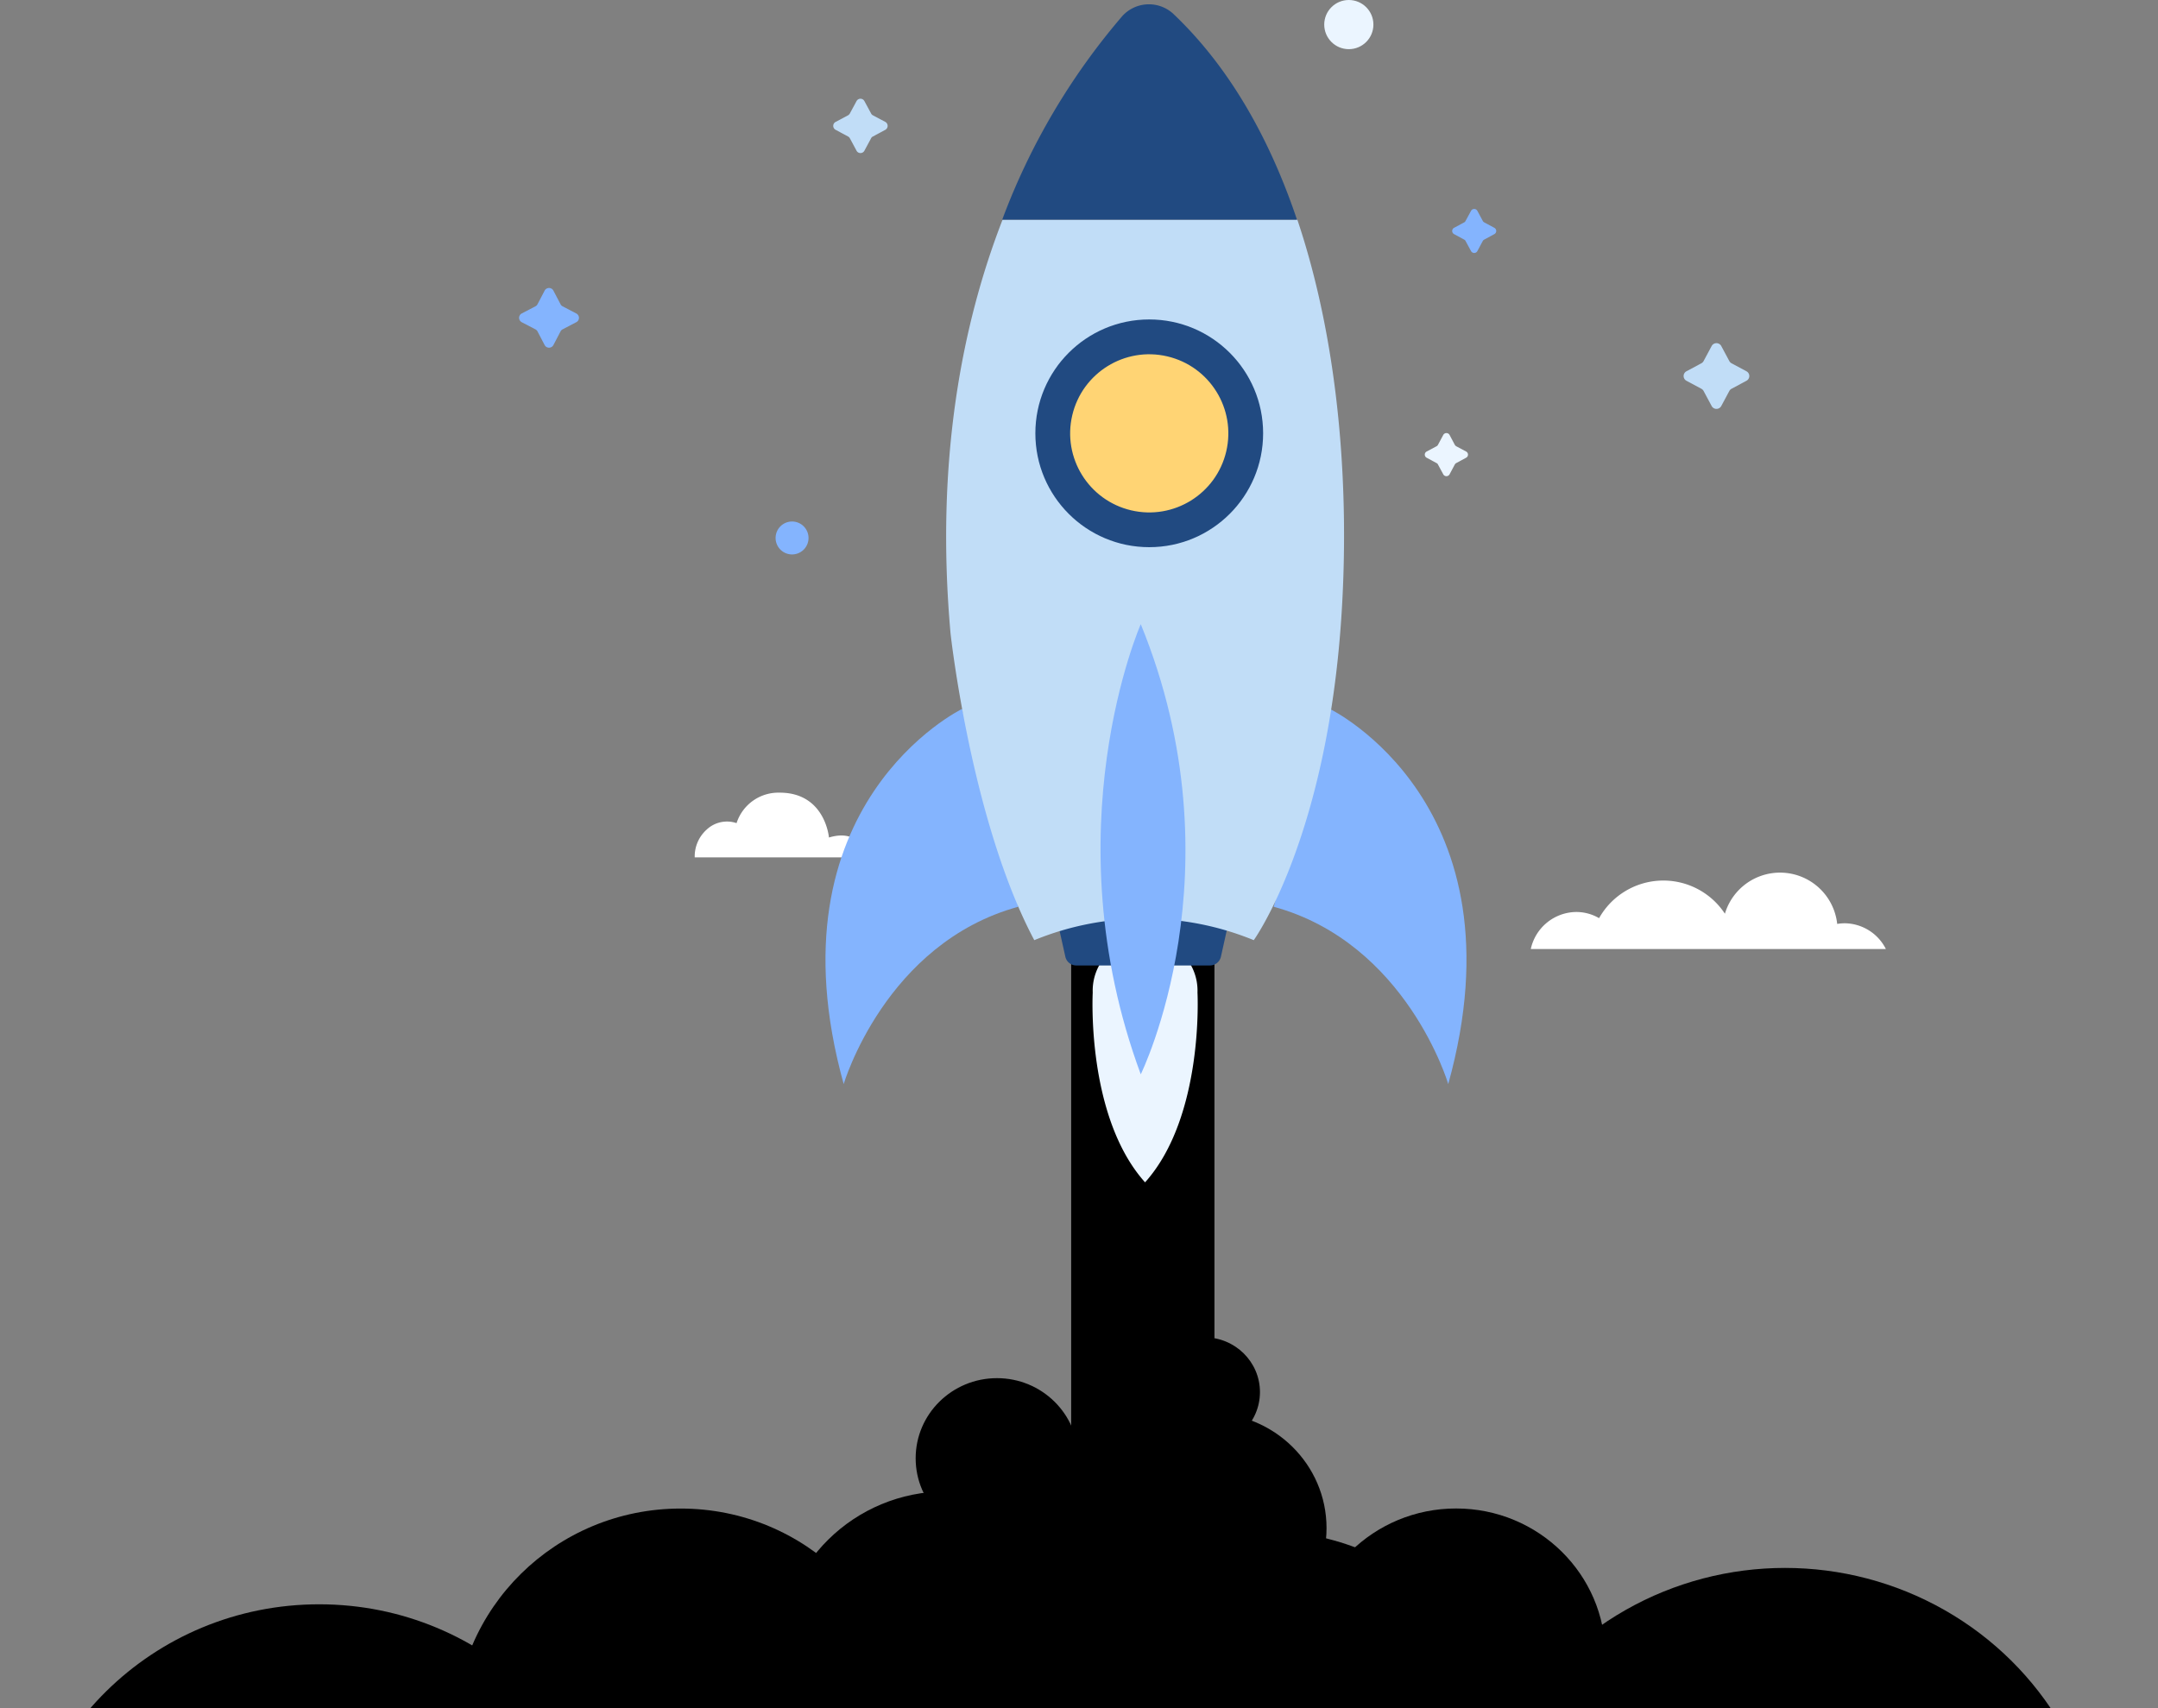 <svg xmlns="http://www.w3.org/2000/svg" xmlns:xlink="http://www.w3.org/1999/xlink" width="300.16" height="237.62" viewBox="0 0 300.16 237.62">
  <rect x="0" y="0" width="300.16" height="237.62" fill="#808080" stroke="none"/>
  <defs>
    <clipPath id="clip-path">
      <rect id="Rectangle_2" data-name="Rectangle 2" width="300.16" height="58.09" transform="translate(16.67 179.53)" fill="none"/>
    </clipPath>
  </defs>
  <g id="rocket" transform="translate(-16.67)">
    <path id="Path_9" data-name="Path 9" d="M266.36,266.11a4.12,4.12,0,0,1,4.17-.91,6.11,6.11,0,0,1,6-4.24c6.34,0,6.85,6.24,6.85,6.24,4.47-1.35,5.33,2.6,5.33,2.76h-24a5,5,0,0,1,1.65-3.85Z" transform="translate(-151.41 -150.69)" fill="#fff"/>
    <path id="Path_10" data-name="Path 10" d="M387.31,277.56a6.29,6.29,0,0,1,3.19.86,10.25,10.25,0,0,1,17.5-.62,8,8,0,0,1,15.62,1.42,6.77,6.77,0,0,1,1-.09,6.49,6.49,0,0,1,5.77,3.58H381a6.54,6.54,0,0,1,6.31-5.15Z" transform="translate(-151.41 -150.69)" fill="#fff"/>
    <circle id="Ellipse_2" data-name="Ellipse 2" cx="3.42" cy="3.42" r="3.42" transform="translate(200.86 0)" fill="#ebf5ff"/>
    <path id="Path_11" data-name="Path 11" d="M280.54,225.52a2.29,2.29,0,1,1-2.29-2.28,2.29,2.29,0,0,1,2.29,2.28Z" transform="translate(-151.41 -150.69)" fill="#84b4fe"/>
    <path id="Path_12" data-name="Path 12" d="M372,213.5l-1.37-.73a.64.64,0,0,1-.2-.2l-.73-1.38a.5.5,0,0,0-.87,0l-.74,1.38a.48.48,0,0,1-.2.2l-1.37.73a.49.49,0,0,0,0,.87l1.37.74a.39.39,0,0,1,.2.2l.74,1.37a.5.5,0,0,0,.87,0l.73-1.37a.48.48,0,0,1,.2-.2l1.37-.74a.49.49,0,0,0,0-.87Z" transform="translate(-151.41 -150.69)" fill="#ebf5ff"/>
    <path id="Path_13" data-name="Path 13" d="M291.22,167.65l-1.73-.92a.57.57,0,0,1-.25-.26l-.93-1.72a.62.62,0,0,0-1.09,0l-.93,1.72a.69.69,0,0,1-.25.26l-1.73.92a.62.62,0,0,0,0,1.1l1.73.93a.6.6,0,0,1,.25.25l.93,1.73a.62.62,0,0,0,1.09,0l.93-1.73a.51.51,0,0,1,.25-.25l1.73-.93a.63.63,0,0,0,0-1.1Z" transform="translate(-151.41 -150.69)" fill="#c1ddf7"/>
    <path id="Path_14" data-name="Path 14" d="M411,202.34l-2.09-1.12a.75.75,0,0,1-.3-.31l-1.12-2.09a.76.76,0,0,0-1.33,0l-1.12,2.09a.75.75,0,0,1-.3.31l-2.09,1.12a.75.75,0,0,0,0,1.32l2.09,1.12a.75.75,0,0,1,.3.31l1.12,2.09a.76.76,0,0,0,1.33,0l1.12-2.09a.75.75,0,0,1,.3-.31l2.09-1.12a.75.75,0,0,0,0-1.32Z" transform="translate(-151.41 -150.69)" fill="#c1ddf7"/>
    <path id="Path_15" data-name="Path 15" d="M248.24,194.3l-1.91-1a.63.63,0,0,1-.28-.28l-1-1.91a.69.69,0,0,0-1.21,0l-1,1.91a.69.69,0,0,1-.28.28l-1.92,1a.69.69,0,0,0,0,1.21l1.92,1a.69.69,0,0,1,.28.28l1,1.91a.69.69,0,0,0,1.21,0l1-1.91a.63.63,0,0,1,.28-.28l1.91-1a.68.68,0,0,0,0-1.21Z" transform="translate(-151.41 -150.69)" fill="#84b4fe"/>
    <path id="Path_16" data-name="Path 16" d="M375.93,182.38l-1.4-.75a.53.53,0,0,1-.21-.21l-.75-1.4a.5.5,0,0,0-.88,0l-.76,1.4a.45.45,0,0,1-.2.21l-1.4.75a.5.5,0,0,0,0,.88l1.4.76a.39.39,0,0,1,.2.2l.76,1.4a.5.5,0,0,0,.88,0l.75-1.4a.45.45,0,0,1,.21-.2l1.4-.76a.5.5,0,0,0,0-.88Z" transform="translate(-151.41 -150.69)" fill="#84b4fe"/>
    <rect id="Rectangle_1" data-name="Rectangle 1" width="19.93" height="93.59" transform="translate(165.66 132.73)"/>
    <path id="Path_17" data-name="Path 17" d="M334.64,288.77a7.29,7.29,0,1,0-14.57,0s-.95,17.23,7.28,26.4C335.58,306,334.64,288.77,334.64,288.77Z" transform="translate(-151.41 -150.69)" fill="#ebf5ff"/>
    <path id="Path_18" data-name="Path 18" d="M301.9,249.31s-27.28,13.21-16.47,52.19c0,0,5.77-19.6,24.29-24.67Z" transform="translate(-151.41 -150.69)" fill="#84b4fe"/>
    <path id="Path_19" data-name="Path 19" d="M353.05,249.31s27.29,13.21,16.47,52.19c0,0-5.77-19.6-24.28-24.67Z" transform="translate(-151.41 -150.69)" fill="#84b4fe"/>
    <path id="Path_20" data-name="Path 20" d="M336.33,285H317.78a1.56,1.56,0,0,1-1.52-1.22l-1-4.49a1.56,1.56,0,0,1,1.53-1.91h20.58a1.56,1.56,0,0,1,1.53,1.91l-1,4.49A1.57,1.57,0,0,1,336.33,285Z" transform="translate(-151.41 -150.69)" fill="#214a81"/>
    <path id="Path_21" data-name="Path 21" d="M300.29,238.78s2.85,26.14,11.65,42.7a40.27,40.27,0,0,1,30.53,0s10.1-14,12.17-44.77c1.19-17.74-.24-38-6.11-55.46h-41C302,195.47,298.13,214.57,300.29,238.78Z" transform="translate(-151.41 -150.69)" fill="#c1ddf7"/>
    <path id="Path_22" data-name="Path 22" d="M324.18,152.93a93.68,93.68,0,0,0-16.7,28.32h41c-3.76-11.17-9.34-21.19-17.24-28.67a5,5,0,0,0-7.06.35Z" transform="translate(-151.41 -150.69)" fill="#214a81"/>
    <path id="Path_23" data-name="Path 23" d="M326.75,237.52s-12.59,28.61,0,62.62C326.75,300.14,340.74,271.76,326.75,237.52Z" transform="translate(-151.41 -150.69)" fill="#84b4fe"/>
    <circle id="Ellipse_3" data-name="Ellipse 3" cx="15.84" cy="15.84" r="15.84" transform="translate(160.68 44.44)" fill="#214a81"/>
    <circle id="Ellipse_4" data-name="Ellipse 4" cx="11" cy="11" r="11" transform="translate(163.297 68.479) rotate(-76.78)" fill="#ffd474"/>
    <g id="Group_8" data-name="Group 8" clip-path="url(#clip-path)">
      <ellipse id="Ellipse_5" data-name="Ellipse 5" cx="23.18" cy="22.86" rx="23.18" ry="22.86" transform="translate(125.1 207.47)"/>
      <ellipse id="Ellipse_6" data-name="Ellipse 6" cx="20.77" cy="20.48" rx="20.77" ry="20.48" transform="translate(198.43 209.85)"/>
      <ellipse id="Ellipse_7" data-name="Ellipse 7" cx="16.24" cy="16.01" rx="16.24" ry="16.01" transform="translate(168.7 196.57)"/>
      <ellipse id="Ellipse_8" data-name="Ellipse 8" cx="11.31" cy="11.15" rx="11.31" ry="11.15" transform="translate(144.03 191.72)"/>
      <ellipse id="Ellipse_9" data-name="Ellipse 9" cx="7.73" cy="7.62" rx="7.73" ry="7.62" transform="translate(176.46 186.04)"/>
      <ellipse id="Ellipse_10" data-name="Ellipse 10" cx="13.7" cy="13.51" rx="13.7" ry="13.51" transform="translate(156.74 198.9)"/>
      <ellipse id="Ellipse_11" data-name="Ellipse 11" cx="41.89" cy="41.3" rx="41.89" ry="41.3" transform="translate(19.18 223.18)"/>
      <ellipse id="Ellipse_12" data-name="Ellipse 12" cx="31.41" cy="30.96" rx="31.41" ry="30.96" transform="translate(79.94 209.86)"/>
      <ellipse id="Ellipse_13" data-name="Ellipse 13" cx="44.39" cy="43.77" rx="44.39" ry="43.77" transform="translate(220.56 218.12)"/>
      <ellipse id="Ellipse_14" data-name="Ellipse 14" cx="31.41" cy="30.96" rx="31.41" ry="30.96" transform="translate(123.45 220.67)"/>
      <ellipse id="Ellipse_15" data-name="Ellipse 15" cx="35.3" cy="34.8" rx="35.3" ry="34.8" transform="translate(157.3 212.99)"/>
    </g>
  </g>
</svg>
